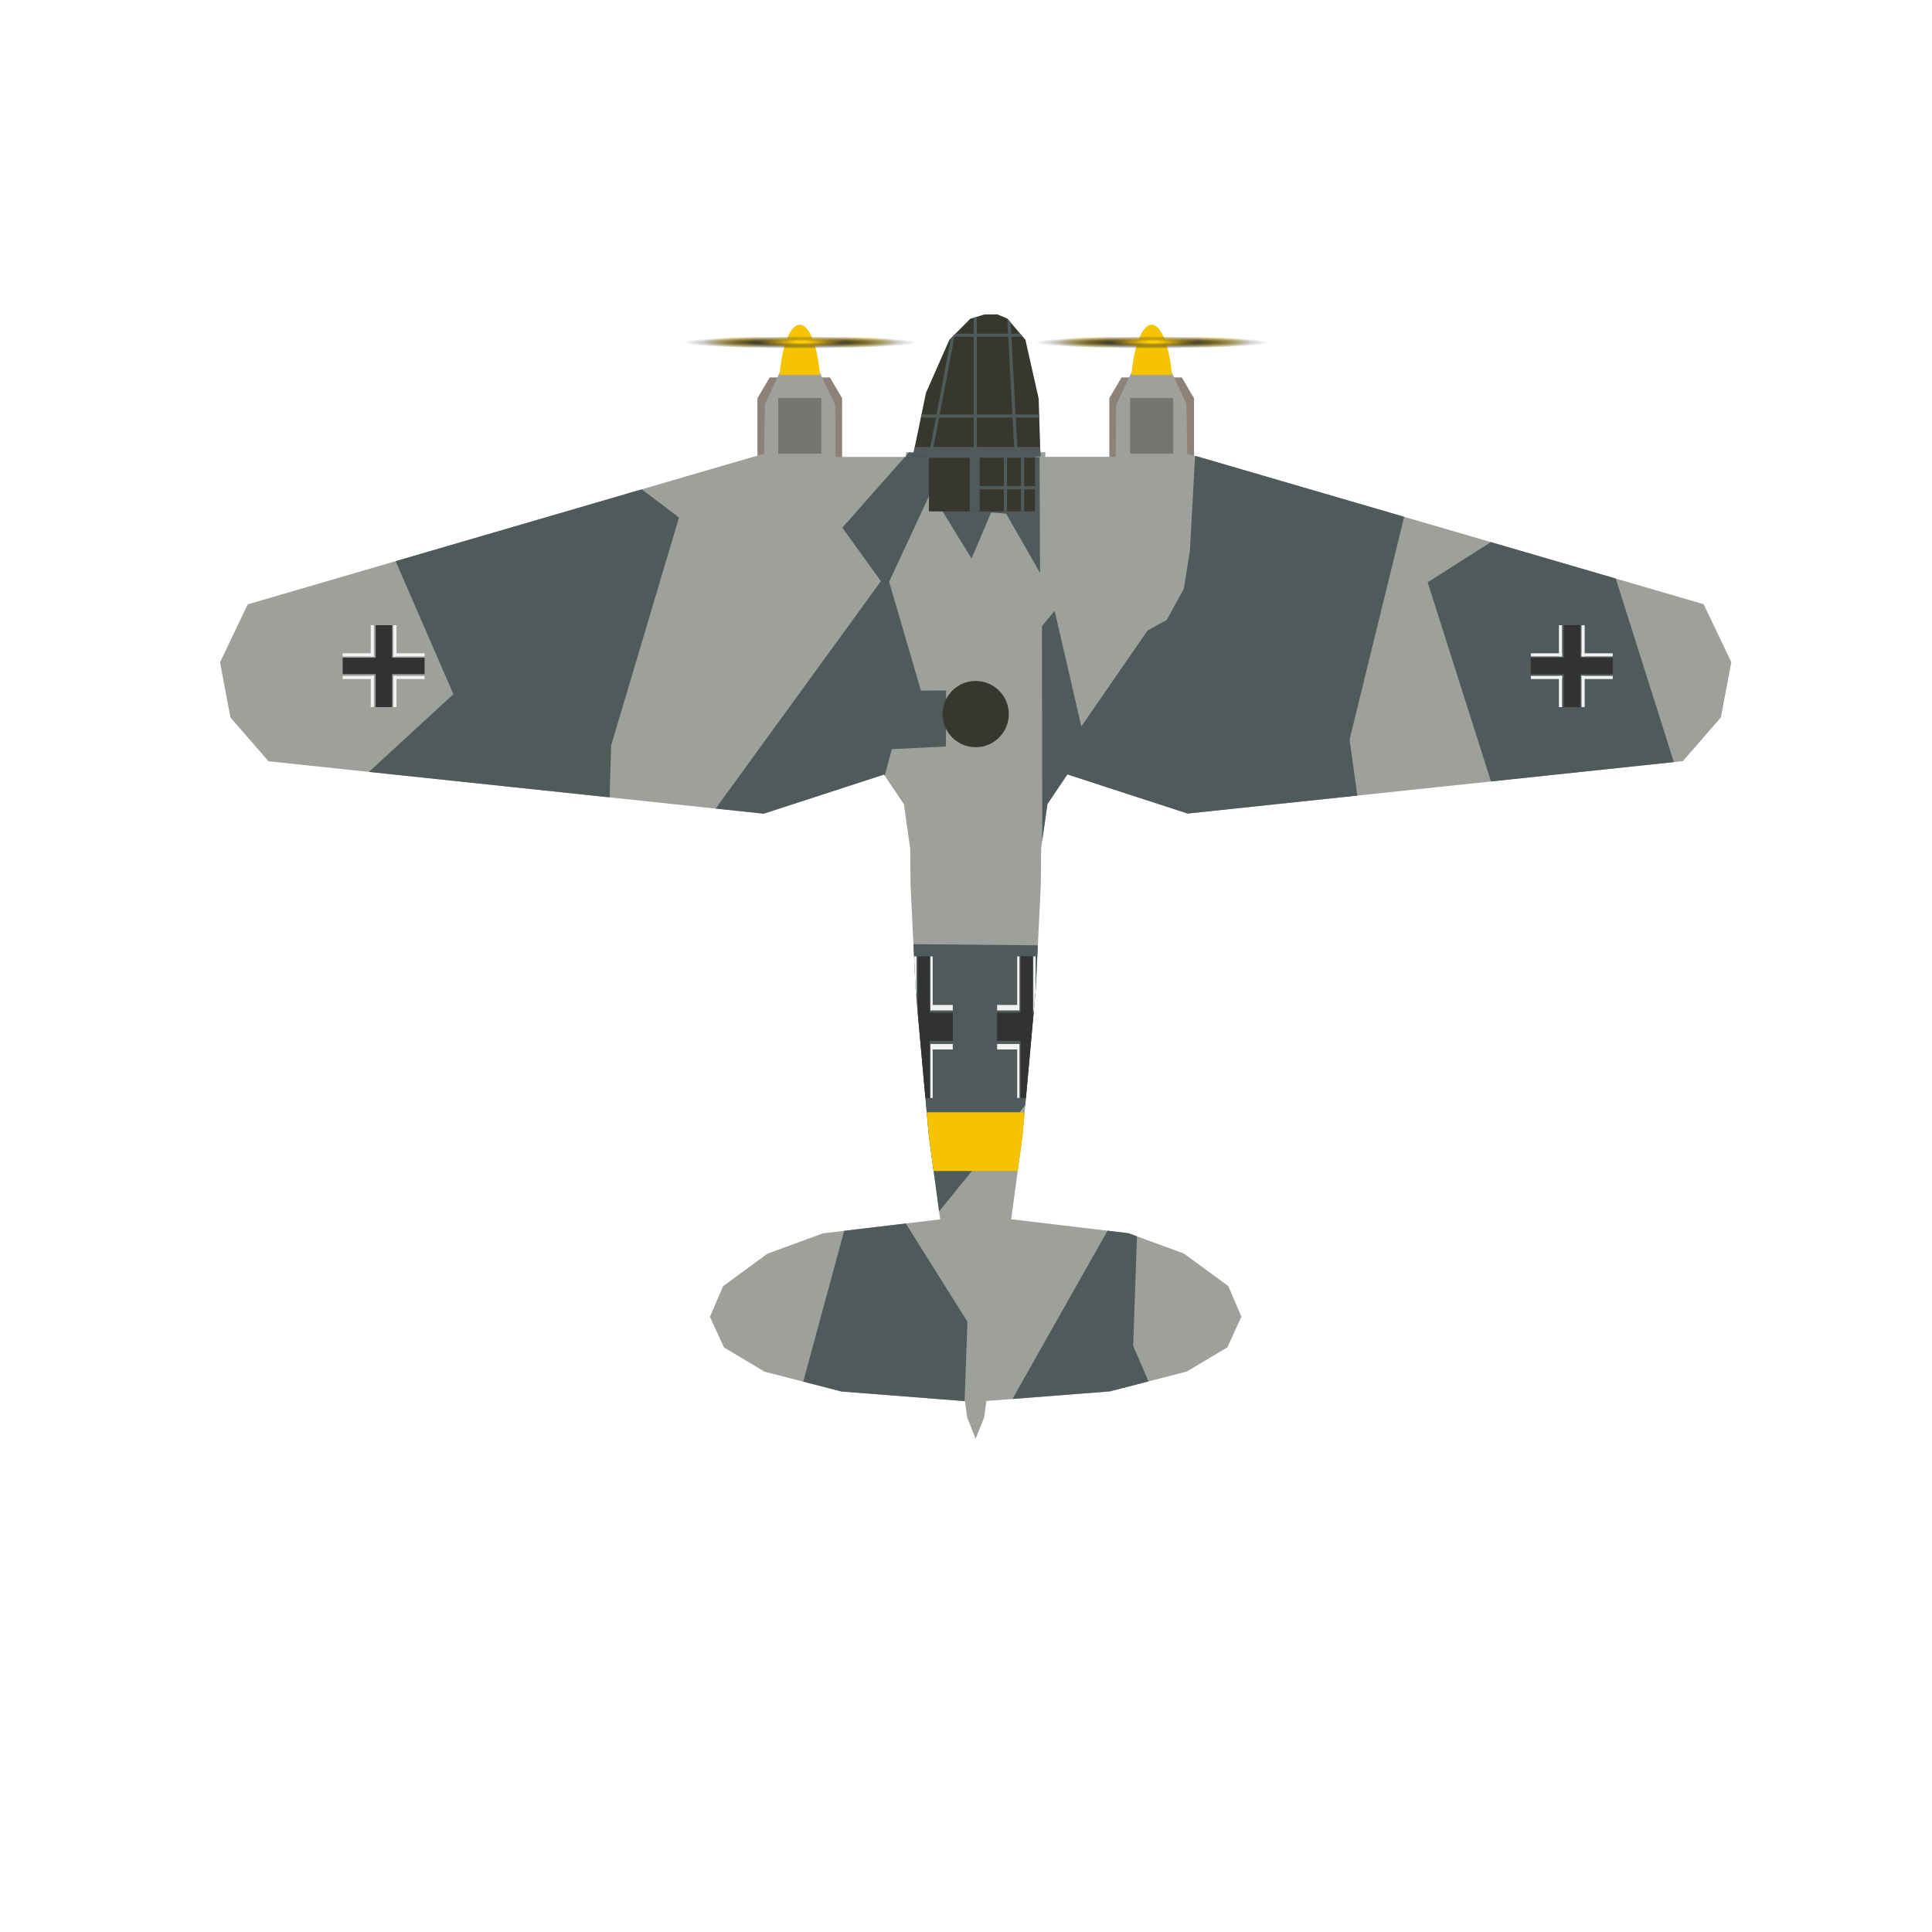 <?xml version="1.0" encoding="UTF-8" standalone="no"?>
<!-- Created with Inkscape (http://www.inkscape.org/) -->

<svg
   width="400mm"
   height="400mm"
   viewBox="0 0 400 400"
   version="1.1"
   id="svg1"
   xml:space="preserve"
   inkscape:version="1.4 (86a8ad7, 2024-10-11)"
   sodipodi:docname="He111 3.svg"
   xmlns:inkscape="http://www.inkscape.org/namespaces/inkscape"
   xmlns:sodipodi="http://sodipodi.sourceforge.net/DTD/sodipodi-0.dtd"
   xmlns:xlink="http://www.w3.org/1999/xlink"
   xmlns="http://www.w3.org/2000/svg"
   xmlns:svg="http://www.w3.org/2000/svg"><sodipodi:namedview
     id="namedview1"
     pagecolor="#ffffff"
     bordercolor="#000000"
     borderopacity="0.25"
     inkscape:showpageshadow="2"
     inkscape:pageopacity="0.0"
     inkscape:pagecheckerboard="0"
     inkscape:deskcolor="#d1d1d1"
     inkscape:document-units="mm"
     inkscape:zoom="0.69219276"
     inkscape:cx="795.2987"
     inkscape:cy="870.42228"
     inkscape:window-width="1920"
     inkscape:window-height="1017"
     inkscape:window-x="-8"
     inkscape:window-y="-8"
     inkscape:window-maximized="1"
     inkscape:current-layer="layer1" /><defs
     id="defs1"><linearGradient
       id="linearGradient55"
       inkscape:collect="always"><stop
         style="stop-color:#ffcc00;stop-opacity:1;"
         offset="0.146"
         id="stop56" /><stop
         style="stop-color:#ffcc00;stop-opacity:0;"
         offset="1"
         id="stop57" /></linearGradient><linearGradient
       id="linearGradient54"
       inkscape:collect="always"><stop
         style="stop-color:#313132;stop-opacity:1;"
         offset="0.32"
         id="stop54" /><stop
         style="stop-color:#313132;stop-opacity:0;"
         offset="1"
         id="stop55" /></linearGradient><radialGradient
       inkscape:collect="always"
       xlink:href="#linearGradient54"
       id="radialGradient11"
       gradientUnits="userSpaceOnUse"
       gradientTransform="matrix(1,0,0,0.052,-42.516,94.633)"
       cx="104.886"
       cy="31.767"
       fx="104.886"
       fy="31.767"
       r="24.262" /><radialGradient
       inkscape:collect="always"
       xlink:href="#linearGradient55"
       id="radialGradient57-4"
       cx="104.419"
       cy="31.571"
       fx="104.419"
       fy="31.571"
       r="6.595"
       gradientTransform="matrix(1.434,0,0,0.176,-211.818,90.61)"
       gradientUnits="userSpaceOnUse" /><radialGradient
       inkscape:collect="always"
       xlink:href="#linearGradient55"
       id="radialGradient57-5-2"
       cx="104.419"
       cy="31.571"
       fx="104.419"
       fy="31.571"
       r="6.595"
       gradientTransform="matrix(1.434,0,0,0.176,-222.68,90.657)"
       gradientUnits="userSpaceOnUse" /><radialGradient
       inkscape:collect="always"
       xlink:href="#linearGradient55"
       id="radialGradient57-5-7-3"
       cx="104.419"
       cy="31.571"
       fx="104.419"
       fy="31.571"
       r="6.595"
       gradientTransform="matrix(1.434,0,0,0.176,-201.013,90.657)"
       gradientUnits="userSpaceOnUse" /><radialGradient
       inkscape:collect="always"
       xlink:href="#linearGradient55"
       id="radialGradient47"
       gradientUnits="userSpaceOnUse"
       gradientTransform="matrix(1.434,0,0,0.176,-222.68,90.657)"
       cx="104.419"
       cy="31.571"
       fx="104.419"
       fy="31.571"
       r="6.595" /><radialGradient
       inkscape:collect="always"
       xlink:href="#linearGradient55"
       id="radialGradient48"
       gradientUnits="userSpaceOnUse"
       gradientTransform="matrix(1.434,0,0,0.176,-201.013,90.657)"
       cx="104.419"
       cy="31.571"
       fx="104.419"
       fy="31.571"
       r="6.595" /><radialGradient
       inkscape:collect="always"
       xlink:href="#linearGradient54"
       id="radialGradient49"
       gradientUnits="userSpaceOnUse"
       gradientTransform="matrix(1,0,0,0.052,-42.516,94.633)"
       cx="104.886"
       cy="31.767"
       fx="104.886"
       fy="31.767"
       r="24.262" /><radialGradient
       inkscape:collect="always"
       xlink:href="#linearGradient55"
       id="radialGradient50"
       gradientUnits="userSpaceOnUse"
       gradientTransform="matrix(1.434,0,0,0.176,-211.818,90.61)"
       cx="104.419"
       cy="31.571"
       fx="104.419"
       fy="31.571"
       r="6.595" /></defs><g
     inkscape:label="圖層 1"
     inkscape:groupmode="layer"
     id="layer1"><path
       id="path7"
       style="fill:#8e8178;fill-opacity:1;stroke-width:0.265"
       d="m 232.209,78.141 -2.535,4.303 v 13.806 h 17.535 V 82.443 l -2.535,-4.303 z" /><path
       id="rect6"
       style="fill:#8e8178;fill-opacity:1;stroke-width:0.265"
       d="m 159.353,78.141 -2.535,4.303 v 13.806 h 17.535 V 82.443 l -2.535,-4.303 z" /><path
       id="rect1"
       style="fill:#9ea09c;fill-opacity:1;stroke-width:1.612"
       d="M 242.472 76.865 L 234.274 77.104 L 231.088 83.799 L 230.996 94.576 L 216.423 94.576 L 216.434 93.625 L 202.004 93.625 L 202.004 93.654 L 187.574 93.654 L 187.584 94.604 L 173.011 94.604 L 172.92 83.827 L 169.734 77.132 L 161.535 76.893 L 158.366 83.67 L 158.196 94.004 L 155.263 94.768 L 155.266 94.778 L 51.286 125.121 L 45.555 137.132 L 47.713 148.554 L 55.587 157.613 L 158.117 168.465 L 183.021 160.363 L 187.147 166.504 L 188.445 175.679 L 188.528 183.416 L 189.569 204.837 L 192.31 235.221 L 194.658 252.458 L 170.377 255.351 L 158.899 259.557 L 149.704 266.298 L 146.992 272.635 L 149.894 278.98 L 158.292 283.988 L 174.235 288.098 L 199.786 290.09 L 200.25 293.499 L 202.004 297.867 L 202.004 297.839 L 203.757 293.471 L 204.222 290.062 L 229.772 288.07 L 245.716 283.959 L 254.113 278.951 L 257.015 272.607 L 254.304 266.27 L 245.108 259.529 L 233.631 255.322 L 209.349 252.43 L 211.698 235.193 L 214.439 204.808 L 215.48 183.387 L 215.562 175.65 L 216.861 166.475 L 220.987 160.334 L 245.89 168.437 L 348.421 157.584 L 356.294 148.526 L 358.452 137.104 L 352.721 125.092 L 248.741 94.75 L 248.745 94.74 L 245.811 93.976 L 245.641 83.641 L 242.472 76.865 z " /><path
       id="path8"
       style="fill:#f5c300;fill-opacity:1;stroke-width:0.265"
       d="m 238.439,67.233 a 4.358,14.257 0 0 0 -4.19,10.406 h 8.385 a 4.358,14.257 0 0 0 -4.195,-10.406 z" /><path
       id="rect5"
       style="fill:#4f5a5a;fill-opacity:1;stroke-width:2.416"
       d="M 188.184 93.654 L 187.581 94.336 L 187.584 94.604 L 187.344 94.604 L 174.396 109.25 L 182.387 120.32 L 148.167 167.412 L 158.117 168.465 L 183.021 160.363 L 183.166 160.578 L 184.653 155.102 L 195.841 154.552 L 195.876 142.954 L 190.672 142.989 L 184.083 120.45 L 192.709 101.908 L 201.151 115.639 L 205.201 106.102 L 208.304 106.349 L 215.331 118.626 L 215.233 94.67 L 188.184 93.654 z M 247.429 94.397 L 246.363 113.959 L 245.095 121.926 L 241.559 128.348 L 237.599 130.535 L 223.879 150.399 L 218.357 126.484 L 215.725 129.604 L 215.791 174.033 L 216.861 166.475 L 220.987 160.334 L 245.89 168.437 L 281.026 164.718 L 279.412 153.131 L 290.718 106.999 L 248.741 94.75 L 248.745 94.74 L 247.429 94.397 z M 132.873 101.313 L 81.911 116.184 L 82.059 116.507 L 93.873 143.727 L 76.382 159.814 L 126.213 165.088 L 126.527 154.332 L 140.581 107.148 L 132.873 101.313 z M 308.674 112.239 L 295.583 120.562 L 308.692 161.79 L 346.551 157.782 L 334.529 119.783 L 308.674 112.239 z M 189.115 195.488 L 189.569 204.837 L 192.31 235.221 L 194.434 250.808 L 212.274 228.806 L 214.439 204.808 L 214.881 195.713 L 189.115 195.488 z M 187.534 253.307 L 174.782 254.826 L 166.299 286.052 L 174.235 288.098 L 199.708 290.084 L 200.298 273.645 L 187.534 253.307 z M 229.306 254.807 L 209.611 289.642 L 229.772 288.07 L 237.79 286.003 L 234.613 278.656 L 235.396 255.969 L 233.631 255.322 L 229.306 254.807 z " /><g
       id="g46"
       transform="translate(344.066,94.114)"><g
         id="g1"
         transform="matrix(1.141,0,0,1.141,-80.516,-34.311)"><path
           id="rect40"
           style="fill:#323232;fill-opacity:1;stroke-width:1.612"
           d="m 61.032,-52.789 h 5.897 v 5.995 h 2.973 v -5.995 h 5.995 v -2.973 h -5.995 v -5.897 h -2.973 v 5.897 H 61.032 Z"
           transform="rotate(90)" /><path
           id="rect41"
           style="fill:#f2f2f2;fill-opacity:1;stroke-width:0.709"
           d="m 51.889,61.032 v 5.677 h 0.574 V 61.032 Z m 0,9.191 v 5.675 h 0.574 v -5.675 z" /><path
           id="rect42"
           style="fill:#f2f2f2;fill-opacity:1;stroke-width:0.709"
           d="m 55.989,61.032 v 5.677 h 0.574 V 61.032 Z m 0,9.191 v 5.675 h 0.574 v -5.675 z" /><path
           id="path45"
           style="fill:#f2f2f2;fill-opacity:1;stroke-width:0.709"
           d="m 46.793,70.802 h 5.677 V 70.228 H 46.793 Z m 9.191,0 h 5.675 v -0.574 h -5.675 z" /><path
           id="path46"
           style="fill:#f2f2f2;fill-opacity:1;stroke-width:0.709"
           d="m 46.793,66.702 h 5.677 V 66.128 H 46.793 Z m 9.191,0 h 5.675 v -0.574 h -5.675 z" /></g></g><g
       id="g46-1"
       transform="translate(98.203,95.103)"><g
         id="g2"
         transform="matrix(1.141,0,0,1.141,-80.651,-35.299)"><path
           id="rect40-1"
           style="fill:#323232;fill-opacity:1;stroke-width:1.612"
           d="m 61.032,-52.789 h 5.897 v 5.995 h 2.973 v -5.995 h 5.995 v -2.973 h -5.995 v -5.897 h -2.973 v 5.897 H 61.032 Z"
           transform="rotate(90)" /><path
           id="rect41-5"
           style="fill:#f2f2f2;fill-opacity:1;stroke-width:0.709"
           d="m 51.889,61.032 v 5.677 h 0.574 V 61.032 Z m 0,9.191 v 5.675 h 0.574 v -5.675 z" /><path
           id="rect42-2"
           style="fill:#f2f2f2;fill-opacity:1;stroke-width:0.709"
           d="m 55.989,61.032 v 5.677 h 0.574 V 61.032 Z m 0,9.191 v 5.675 h 0.574 v -5.675 z" /><path
           id="path45-7"
           style="fill:#f2f2f2;fill-opacity:1;stroke-width:0.709"
           d="m 46.793,70.802 h 5.677 V 70.228 H 46.793 Z m 9.191,0 h 5.675 v -0.574 h -5.675 z" /><path
           id="path46-6"
           style="fill:#f2f2f2;fill-opacity:1;stroke-width:0.709"
           d="m 46.793,66.702 h 5.677 V 66.128 H 46.793 Z m 9.191,0 h 5.675 v -0.574 h -5.675 z" /></g></g><path
       id="path1"
       style="fill:#f5c300;fill-opacity:1;stroke-width:0.265"
       d="M 165.583 67.233 A 4.358 14.257 0 0 0 161.393 77.639 L 169.778 77.639 A 4.358 14.257 0 0 0 165.583 67.233 z " /><path
       id="rect15"
       style="fill:#f5c300;fill-opacity:1;stroke-width:0.265"
       d="M 191.864 230.282 L 192.31 235.221 L 193.294 242.445 L 210.71 242.445 L 211.698 235.193 L 212.141 230.282 L 191.864 230.282 z " /><path
       id="rect4"
       style="fill:#38372d;fill-opacity:1;stroke-width:1.506"
       d="M 206.506 65.09 L 203.828 65.097 L 200.866 66.012 L 196.55 70.371 L 191.72 81.312 L 188.996 94.465 L 192.314 94.465 L 192.314 105.88 L 214.293 105.88 L 214.293 94.465 L 215.416 94.465 L 215.045 82.553 L 212.311 70.371 L 208.561 65.961 L 206.506 65.09 z " /><path
       id="rect27"
       style="fill:#4f5a5a;fill-opacity:1;stroke-width:0.265"
       d="M 200.771 93.84 L 200.771 105.88 L 202.826 105.88 L 202.826 93.84 L 200.771 93.84 z " /><path
       id="rect28"
       style="fill:#4f5a5a;fill-opacity:1;stroke-width:0.265"
       d="M 197.817 69.091 L 197.182 69.733 L 211.768 69.733 L 211.223 69.091 L 197.817 69.091 z M 190.787 85.815 L 190.654 86.457 L 215.167 86.457 L 215.147 85.815 L 190.787 85.815 z M 189.395 92.539 L 188.996 94.465 L 192.314 94.465 L 192.314 94.768 L 214.293 94.768 L 214.293 94.465 L 215.416 94.465 L 215.356 92.539 L 189.395 92.539 z " /><path
       id="path9"
       style="fill:#4f5a5a;fill-opacity:1;stroke-width:1.506"
       d="M 202.252 65.584 L 201.584 65.79 L 201.584 94.7 L 202.252 94.7 L 202.252 65.584 z " /><path
       id="rect2-4"
       style="fill:#4f5a5a;fill-opacity:1;stroke-width:0.272"
       d="M 208.535 65.949 L 209.982 92.87 L 210.65 92.834 L 209.248 66.769 L 208.561 65.961 L 208.535 65.949 z " /><path
       id="path10"
       style="fill:#4f5a5a;fill-opacity:1;stroke-width:1.506"
       d="M 197.712 69.197 L 196.871 70.046 L 192.404 93.683 L 193.061 93.807 L 197.712 69.197 z " /><path
       id="path11"
       style="fill:#4f5a5a;fill-opacity:1;stroke-width:1.506"
       d="M 207.843 94.222 L 207.843 105.88 L 208.511 105.88 L 208.511 94.222 L 207.843 94.222 z M 211.378 94.222 L 211.378 105.88 L 212.047 105.88 L 212.047 94.222 L 211.378 94.222 z " /><path
       id="path13"
       style="fill:#4f5a5a;fill-opacity:1;stroke-width:1.506"
       d="M 201.455 100.639 L 201.455 101.308 L 214.293 101.308 L 214.293 100.639 L 201.455 100.639 z " /><rect
       style="fill:#747771;fill-opacity:1;stroke-width:0.265"
       id="rect16"
       width="8.919"
       height="11.521"
       x="161.126"
       y="82.403" /><path
       id="path25"
       style="fill:#323232;fill-opacity:1;stroke-width:2.416"
       d="M 211.33 198.008 L 211.33 209.64 L 206.438 209.64 L 206.438 215.505 L 211.33 215.505 L 211.33 227.332 L 212.407 227.332 L 214.002 209.64 L 213.756 209.64 L 213.756 198.008 L 211.33 198.008 z " /><rect
       style="fill:#747771;fill-opacity:1;stroke-width:0.265"
       id="rect17"
       width="8.919"
       height="11.521"
       x="233.982"
       y="82.403" /><path
       id="path28"
       style="fill:#f2f2f2;fill-opacity:1;stroke-width:2.416"
       d="M 210.596 198.008 L 210.596 208.06 L 206.438 208.06 L 206.438 209.193 L 210.596 209.193 L 210.596 209.207 L 211.064 209.207 L 211.064 209.193 L 211.07 209.193 L 211.07 208.06 L 211.064 208.06 L 211.064 198.008 L 210.596 198.008 z M 213.941 198.008 L 213.941 208.06 L 213.936 208.06 L 213.936 209.193 L 213.941 209.193 L 213.941 209.207 L 214.042 209.207 L 214.41 205.129 L 214.41 198.008 L 213.941 198.008 z M 210.596 216.138 L 210.596 216.149 L 206.438 216.149 L 206.438 217.281 L 210.596 217.281 L 210.596 227.333 L 211.064 227.333 L 211.064 217.281 L 211.07 217.281 L 211.07 216.149 L 211.064 216.149 L 211.064 216.138 L 210.596 216.138 z " /><path
       id="path26"
       style="fill:#323232;fill-opacity:1;stroke-width:2.416"
       d="M 190.025 198.008 L 190.025 209.64 L 190.002 209.64 L 191.598 227.332 L 192.451 227.332 L 192.451 215.505 L 197.263 215.505 L 197.263 209.64 L 192.451 209.64 L 192.451 198.008 L 190.025 198.008 z " /><circle
       style="fill:#38372d;fill-opacity:1;stroke-width:0.265"
       id="path24"
       cx="202.004"
       cy="147.845"
       r="6.858" /><path
       id="path27"
       style="fill:#f2f2f2;fill-opacity:1;stroke-width:2.416"
       d="M 189.291 198.008 L 189.291 199.114 L 189.569 204.837 L 189.758 206.939 L 189.758 198.008 L 189.291 198.008 z M 192.637 198.008 L 192.637 208.06 L 192.634 208.06 L 192.634 209.193 L 192.637 209.193 L 192.637 209.207 L 193.104 209.207 L 193.104 209.193 L 197.263 209.193 L 197.263 208.06 L 193.104 208.06 L 193.104 198.008 L 192.637 198.008 z M 192.637 216.138 L 192.637 216.149 L 192.634 216.149 L 192.634 217.281 L 192.637 217.281 L 192.637 227.333 L 193.104 227.333 L 193.104 217.281 L 197.263 217.281 L 197.263 216.149 L 193.104 216.149 L 193.104 216.138 L 192.637 216.138 z " /><g
       id="g44"
       transform="translate(227.955,-25.383)"><ellipse
         style="fill:url(#radialGradient57-5-2);stroke-width:0.557"
         id="path55-1-21"
         cx="-72.966"
         cy="96.198"
         rx="9.456"
         ry="1.158" /><ellipse
         style="fill:url(#radialGradient57-5-7-3);stroke-width:0.557"
         id="path55-1-2-6"
         cx="-51.299"
         cy="96.198"
         rx="9.456"
         ry="1.158" /><ellipse
         style="fill:url(#radialGradient11);stroke-width:0.612"
         id="ellipse7"
         cx="62.369"
         cy="96.278"
         rx="24.262"
         ry="1.257"
         transform="scale(-1,1)" /><ellipse
         style="fill:url(#radialGradient57-4);stroke-width:0.557"
         id="path55-5"
         cx="-62.103"
         cy="96.152"
         rx="9.456"
         ry="1.158" /></g><g
       id="g47"
       transform="translate(300.811,-25.383)"><ellipse
         style="fill:url(#radialGradient47);stroke-width:0.557"
         id="ellipse44"
         cx="-72.966"
         cy="96.198"
         rx="9.456"
         ry="1.158" /><ellipse
         style="fill:url(#radialGradient48);stroke-width:0.557"
         id="ellipse45"
         cx="-51.299"
         cy="96.198"
         rx="9.456"
         ry="1.158" /><ellipse
         style="fill:url(#radialGradient49);stroke-width:0.612"
         id="ellipse46"
         cx="62.369"
         cy="96.278"
         rx="24.262"
         ry="1.257"
         transform="scale(-1,1)" /><ellipse
         style="fill:url(#radialGradient50);stroke-width:0.557"
         id="ellipse47"
         cx="-62.103"
         cy="96.152"
         rx="9.456"
         ry="1.158" /></g></g></svg>
